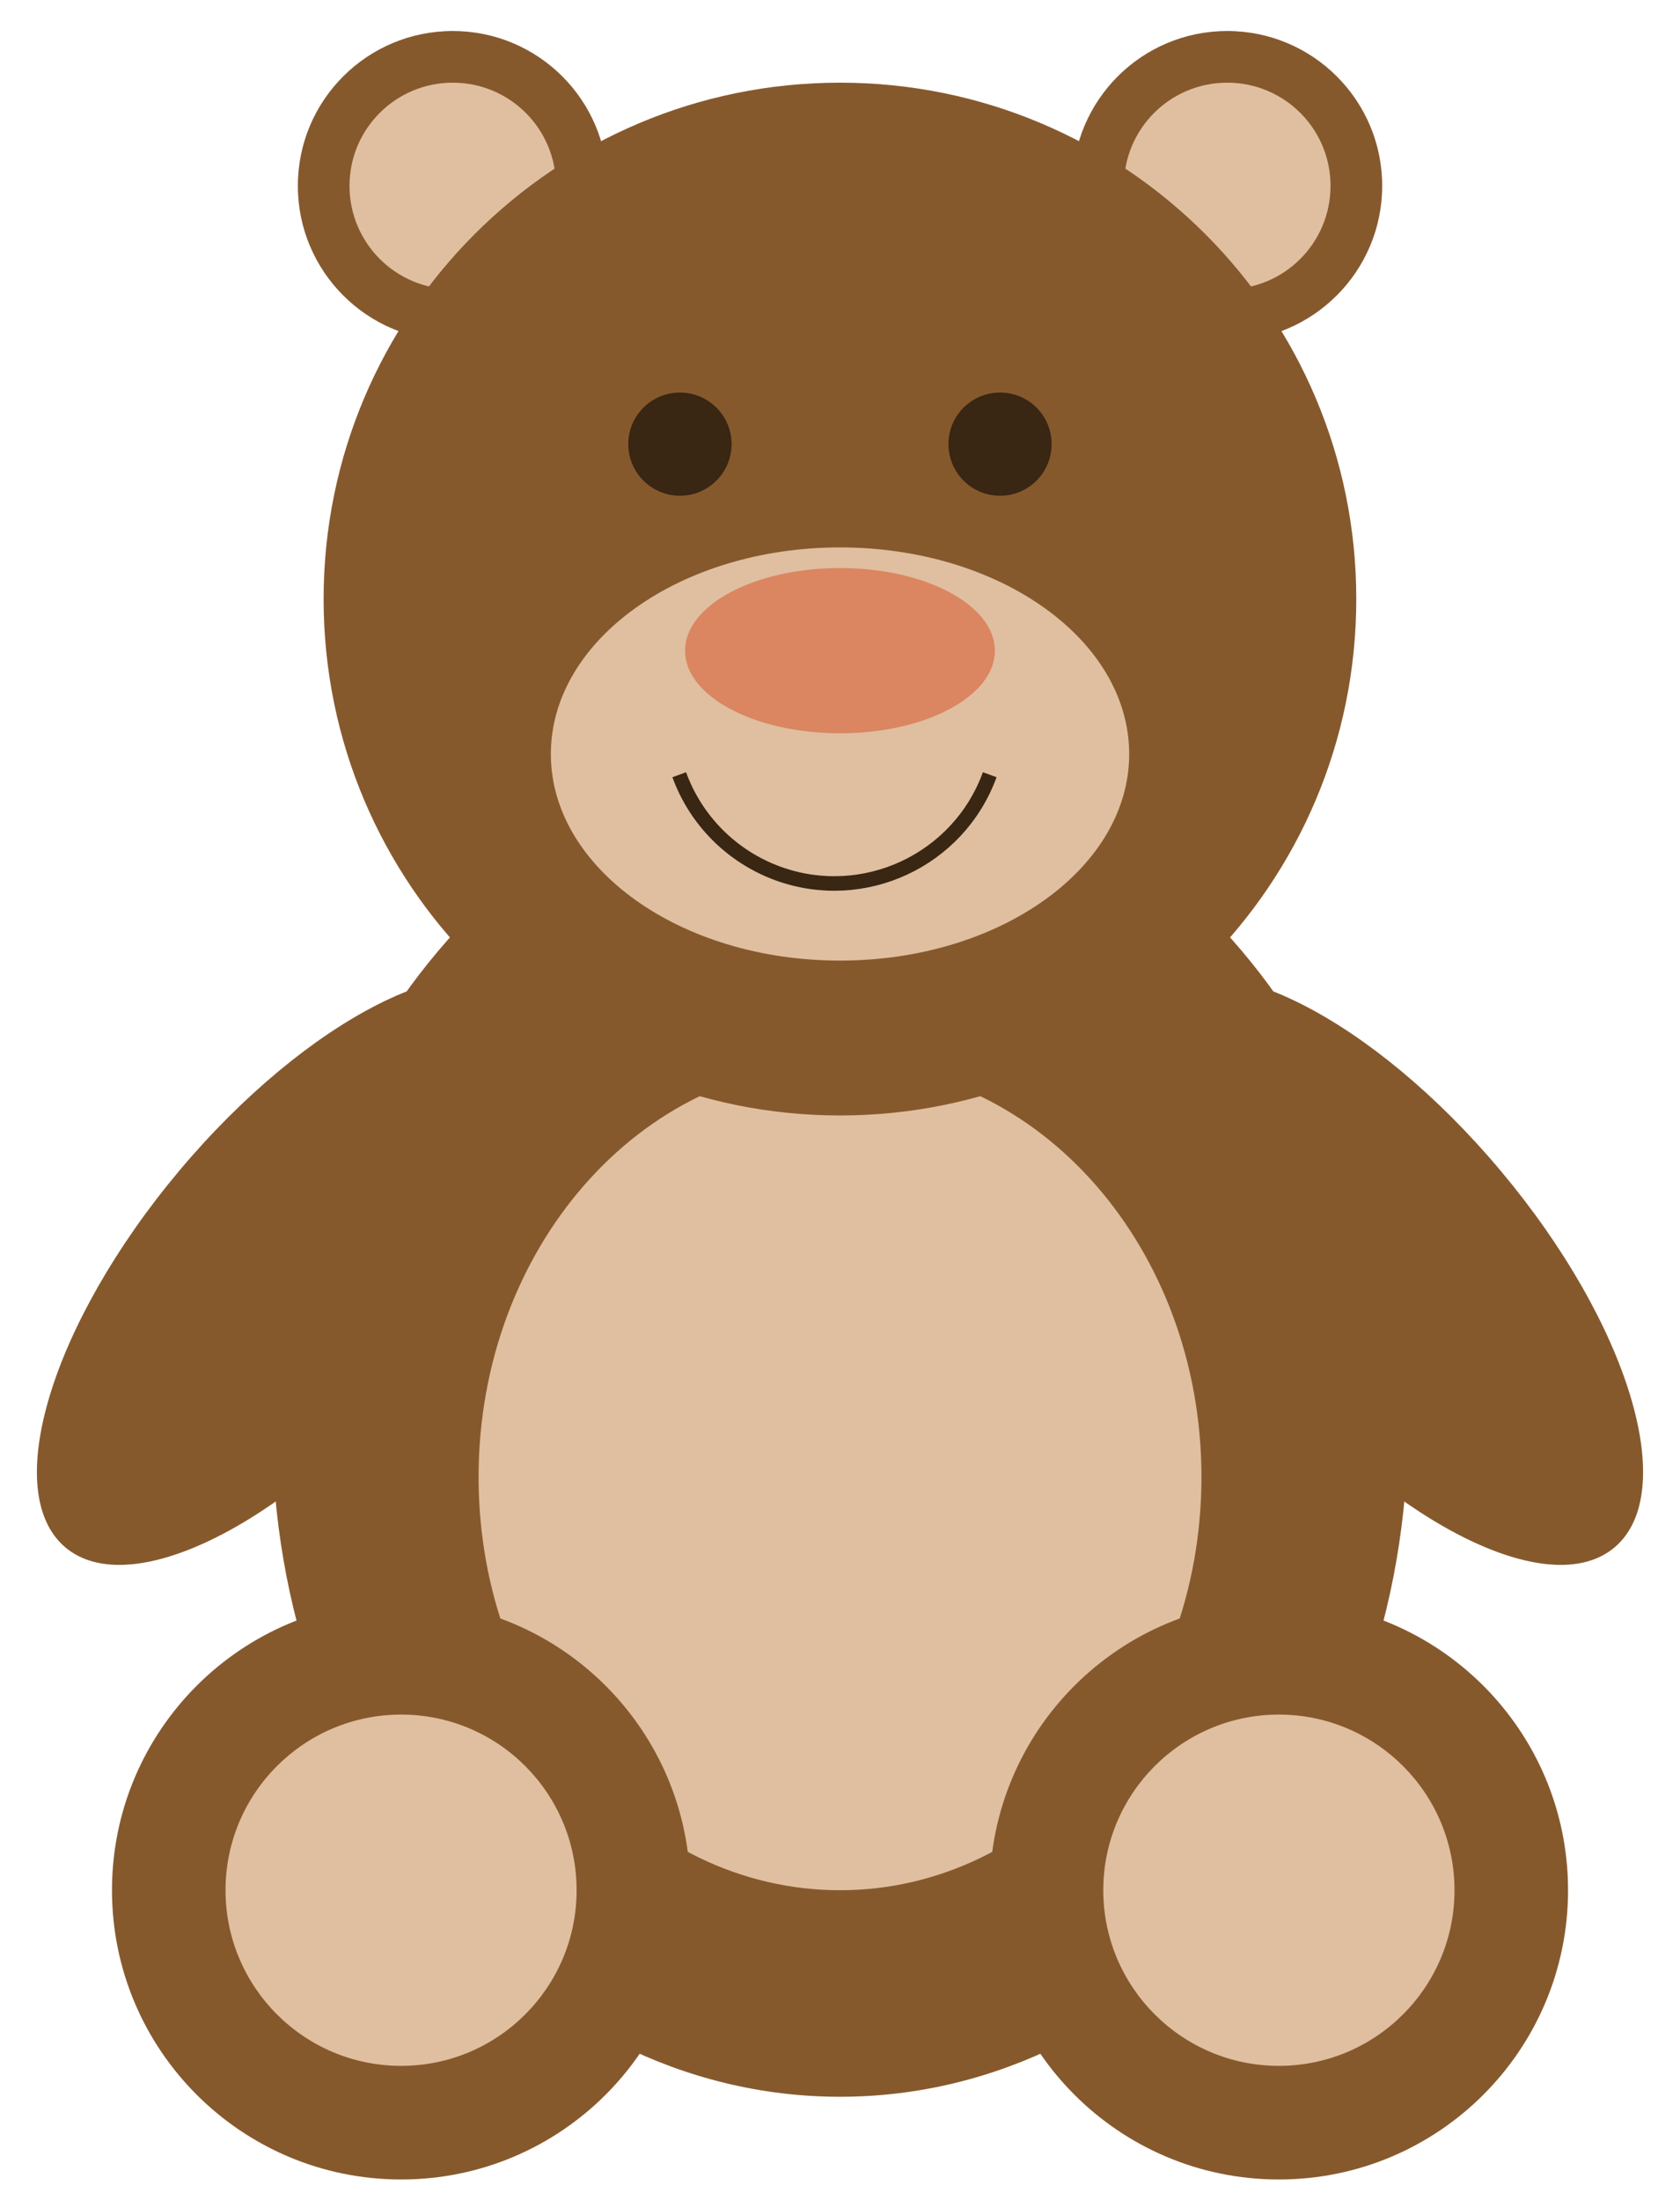 <?xml version='1.0' encoding='UTF-8'?>
<!-- This file was generated by dvisvgm 2.6.3 -->
<svg version='1.1' xmlns='http://www.w3.org/2000/svg' xmlns:xlink='http://www.w3.org/1999/xlink' viewBox='0 -60.378 46.116 60.378'>
<g id='page1'>
<g transform='matrix(1 0 0 -1 0 0)'>
<path d='M44.316 17.91C46.117 19.422 44.719 24.047 41.195 28.246C37.676 32.441 33.359 34.621 31.562 33.113C29.762 31.602 31.16 26.977 34.684 22.777C38.203 18.582 42.52 16.402 44.316 17.91Z' fill='#86592d'/>
<path d='M14.555 33.113C12.754 34.621 8.441 32.441 4.918 28.246C1.398 24.047 0 19.422 1.797 17.91C3.598 16.402 7.91 18.582 11.434 22.777C14.957 26.977 16.352 31.602 14.555 33.113Z' fill='#86592d'/>
<path d='M38.648 21.262C38.648 31.438 31.668 39.684 23.059 39.684C14.449 39.684 7.469 31.438 7.469 21.262C7.469 11.086 14.449 2.836 23.059 2.836C31.668 2.836 38.648 11.086 38.648 21.262Z' fill='#86592d'/>
<path d='M32.98 19.844C32.98 26.105 28.539 31.18 23.059 31.18C17.578 31.18 13.137 26.105 13.137 19.844C13.137 13.582 17.578 8.504 23.059 8.504C28.539 8.504 32.98 13.582 32.98 19.844Z' fill='#dfbf9f'/>
<path d='M43.043 8.504C43.043 12.887 39.488 16.441 35.105 16.441C30.723 16.441 27.168 12.887 27.168 8.504C27.168 4.121 30.723 0.566 35.105 0.566C39.488 0.566 43.043 4.121 43.043 8.504Z' fill='#86592d'/>
<path d='M18.949 8.504C18.949 12.887 15.395 16.441 11.012 16.441C6.629 16.441 3.074 12.887 3.074 8.504C3.074 4.121 6.629 0.566 11.012 0.566C15.395 0.566 18.949 4.121 18.949 8.504Z' fill='#86592d'/>
<path d='M39.926 8.504C39.926 11.164 37.766 13.324 35.105 13.324C32.445 13.324 30.285 11.164 30.285 8.504C30.285 5.844 32.445 3.684 35.105 3.684C37.766 3.684 39.926 5.844 39.926 8.504Z' fill='#dfbf9f'/>
<path d='M15.828 8.504C15.828 11.164 13.672 13.324 11.012 13.324C8.348 13.324 6.191 11.164 6.191 8.504C6.191 5.844 8.348 3.684 11.012 3.684C13.672 3.684 15.828 5.844 15.828 8.504Z' fill='#dfbf9f'/>
<path d='M37.941 55.277C37.941 57.625 36.035 59.527 33.688 59.527C31.34 59.527 29.438 57.625 29.438 55.277C29.438 52.93 31.34 51.023 33.688 51.023C36.035 51.023 37.941 52.93 37.941 55.277Z' fill='#86592d'/>
<path d='M16.68 55.277C16.68 57.625 14.777 59.527 12.43 59.527C10.078 59.527 8.176 57.625 8.176 55.277C8.176 52.93 10.078 51.023 12.43 51.023C14.777 51.023 16.68 52.93 16.68 55.277Z' fill='#86592d'/>
<path d='M36.523 55.277C36.523 56.844 35.254 58.109 33.688 58.109C32.121 58.109 30.852 56.844 30.852 55.277C30.852 53.711 32.121 52.441 33.688 52.441C35.254 52.441 36.523 53.711 36.523 55.277Z' fill='#dfbf9f'/>
<path d='M15.262 55.277C15.262 56.844 13.992 58.109 12.43 58.109C10.863 58.109 9.594 56.844 9.594 55.277C9.594 53.711 10.863 52.441 12.43 52.441C13.992 52.441 15.262 53.711 15.262 55.277Z' fill='#dfbf9f'/>
<path d='M37.23 43.938C37.23 51.766 30.887 58.109 23.059 58.109C15.23 58.109 8.883 51.766 8.883 43.938S15.23 29.766 23.059 29.766C30.887 29.766 37.23 36.109 37.23 43.938Z' fill='#86592d'/>
<path d='M30.996 39.684C30.996 42.816 27.441 45.355 23.059 45.355C18.676 45.355 15.121 42.816 15.121 39.684C15.121 36.555 18.676 34.016 23.059 34.016C27.441 34.016 30.996 36.555 30.996 39.684Z' fill='#dfbf9f'/>
<path d='M27.309 42.52C27.309 43.773 25.406 44.789 23.059 44.789C20.711 44.789 18.805 43.773 18.805 42.52C18.805 41.27 20.711 40.254 23.059 40.254C25.406 40.254 27.309 41.27 27.309 42.52Z' fill='#db8561'/>
<path d='M20.082 48.191C20.082 48.973 19.445 49.605 18.664 49.605S17.246 48.973 17.246 48.191C17.246 47.406 17.883 46.773 18.664 46.773S20.082 47.406 20.082 48.191Z' fill='#392613'/>
<path d='M28.867 48.191C28.867 48.973 28.234 49.605 27.453 49.605C26.668 49.605 26.035 48.973 26.035 48.191C26.035 47.406 26.668 46.773 27.453 46.773C28.234 46.773 28.867 47.406 28.867 48.191Z' fill='#392613'/>
<path d='M27.168 39.117C26.312 36.766 23.707 35.551 21.355 36.406C20.094 36.867 19.102 37.859 18.645 39.117' stroke='#392613' fill='none' stroke-width='0.399' stroke-miterlimit='10'/>
</g>
</g>
</svg>